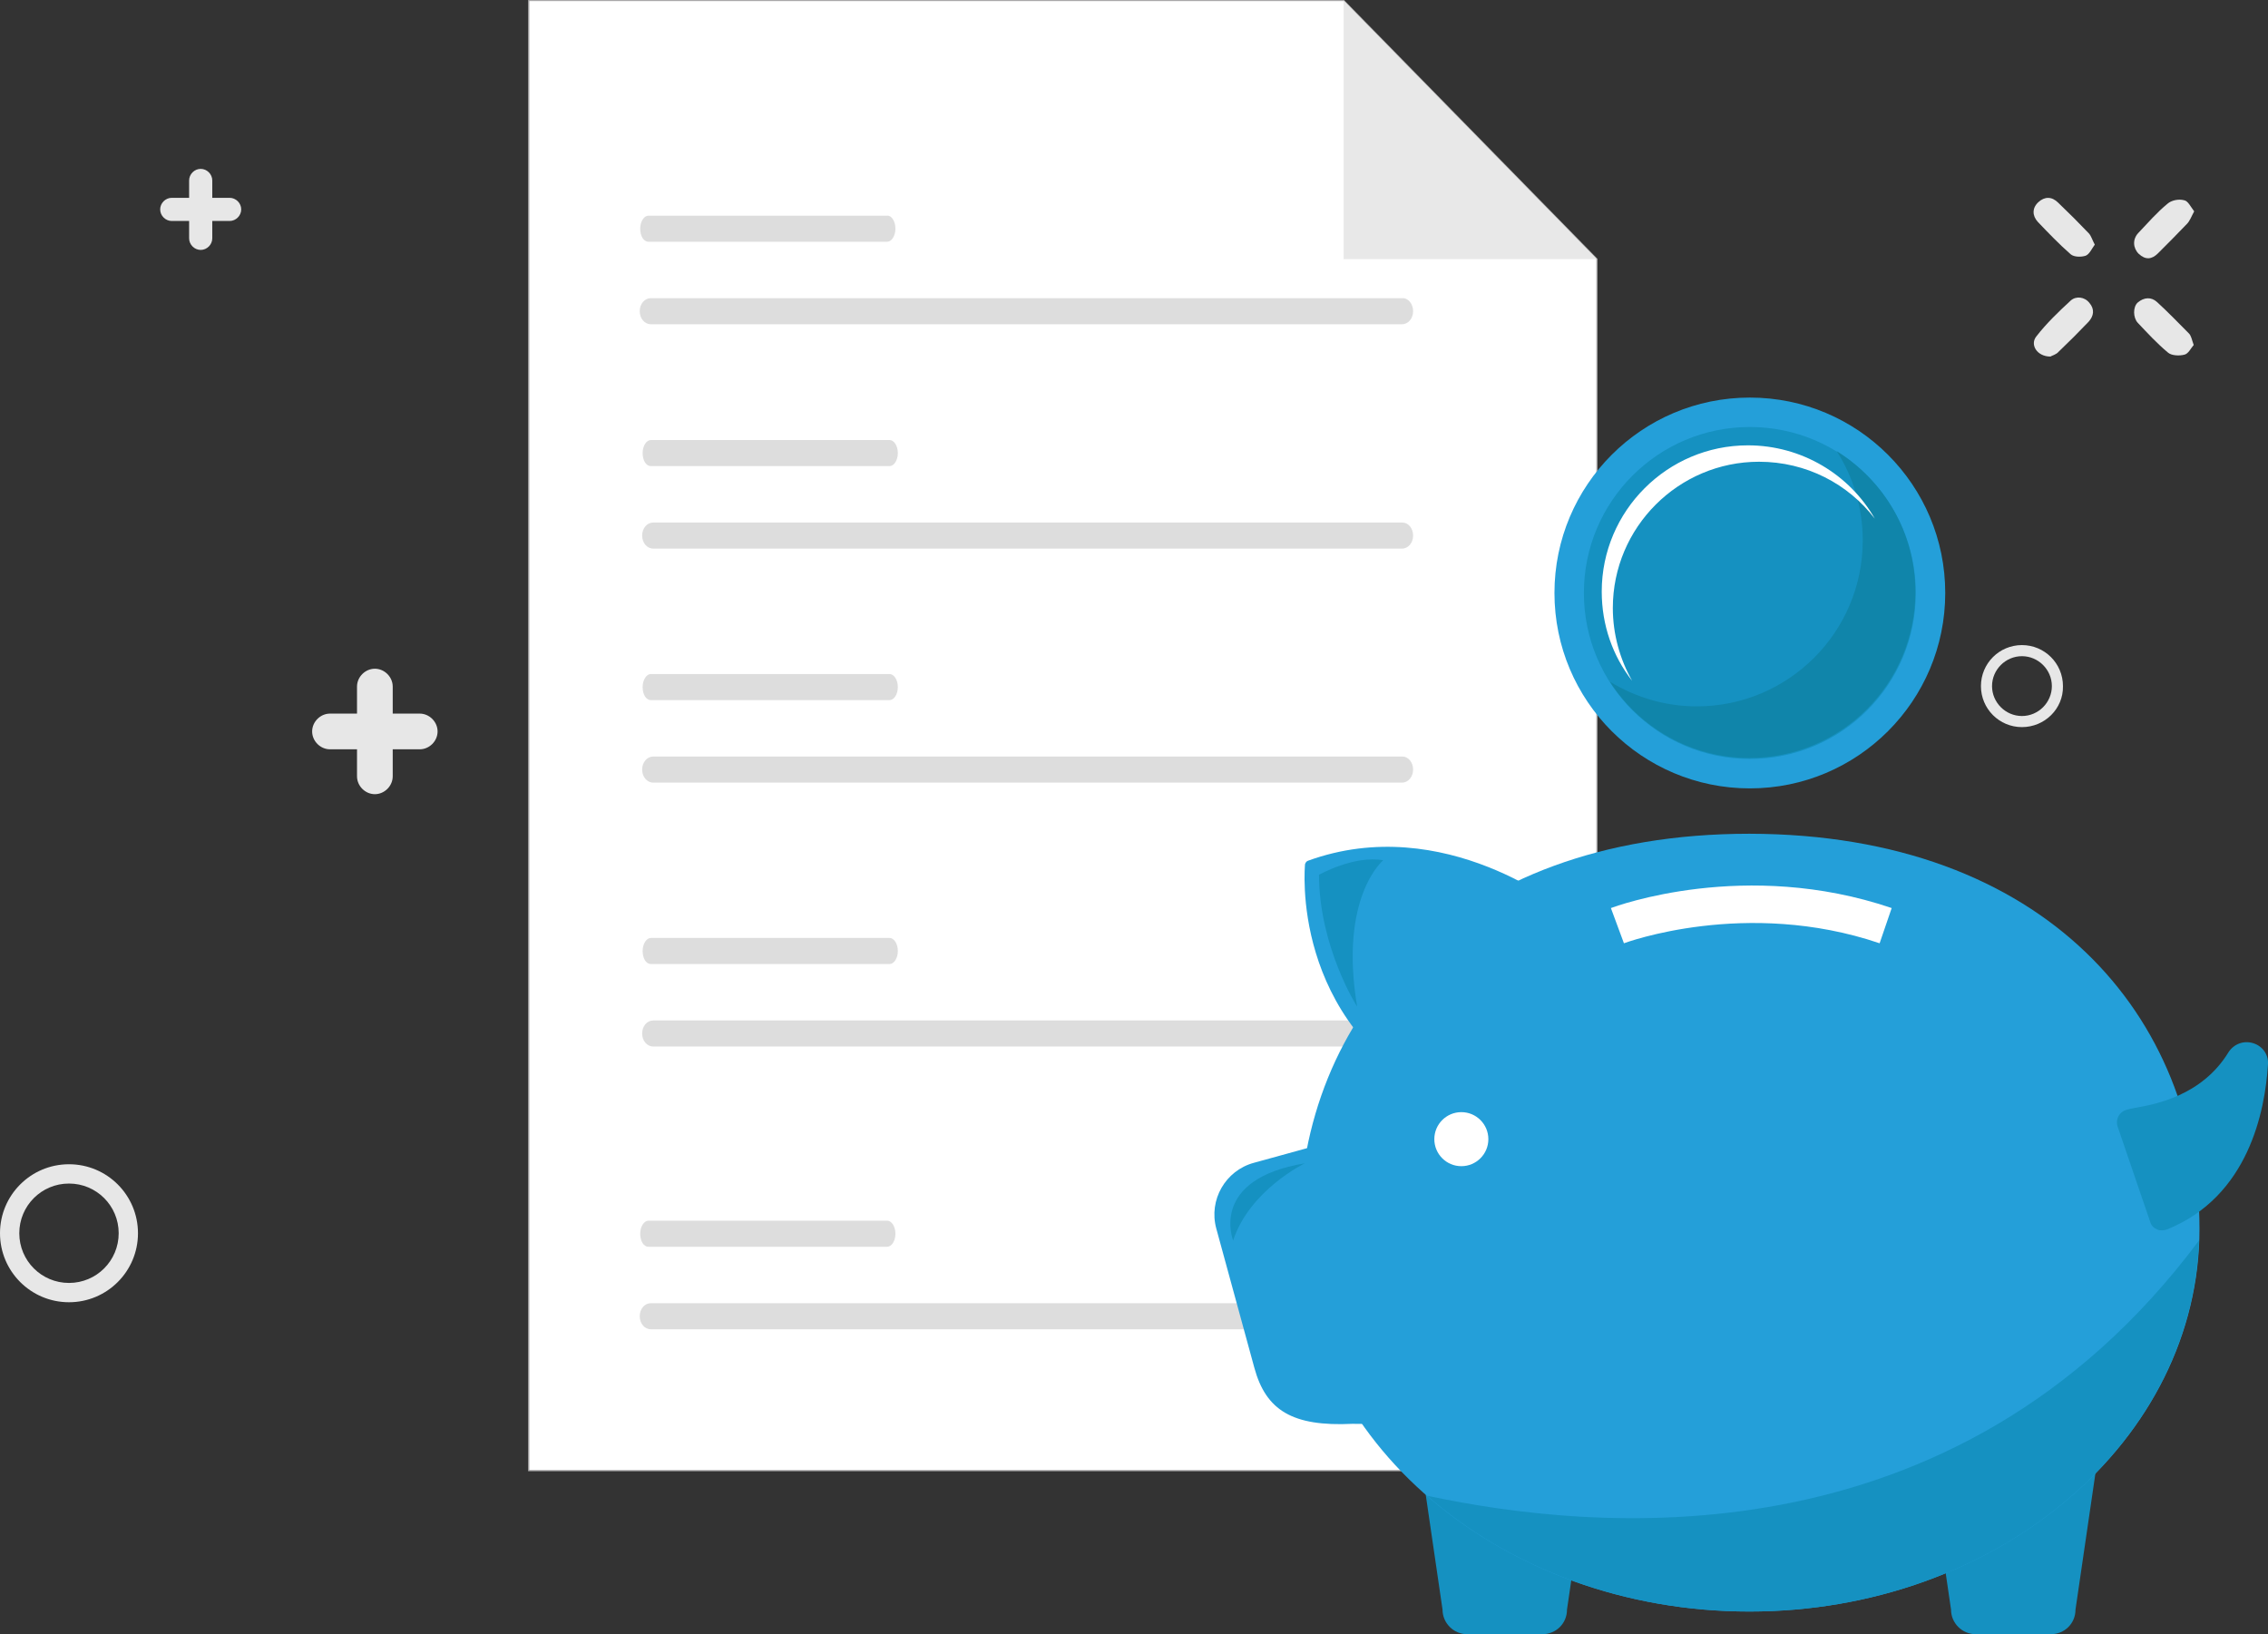 <!-- Generator: Adobe Illustrator 21.0.0, SVG Export Plug-In  -->
<svg version="1.1"
	 xmlns="http://www.w3.org/2000/svg" xmlns:xlink="http://www.w3.org/1999/xlink" xmlns:a="http://ns.adobe.com/AdobeSVGViewerExtensions/3.0/"
	 x="0px" y="0px" width="470.1px" height="338.7px" viewBox="0 0 470.1 338.7" style="enable-background:new 0 0 470.1 338.7;"
	 xml:space="preserve">
<rect x="0" y="0" width="470.1" height="338.7" fill="#333333" stroke="none"/>
<style type="text/css">
	.st0{fill:#FFFFFF;stroke:#A9A8A9;stroke-width:0.25;stroke-miterlimit:10;}
	.st1{fill:#E8E8E8;}
	.st2{fill:#DDDDDD;}
	.st3{fill:#E7E7E7;}
	.st4{fill-rule:evenodd;clip-rule:evenodd;fill:#E7E7E7;}
	.st5{fill:#249FD9;}
	.st6{fill:#1591C1;}
	.st7{fill:#1085AA;}
	.st8{fill:#FFFFFF;}
</style>
<defs>
</defs>
<g>
	<polygon class="st0" points="331,53.7 331,304.8 109.6,304.8 109.6,0.1 278.5,0.1 	"/>
	<polygon class="st1" points="331,53.7 278.5,53.7 278.5,0.1 	"/>
	<g>
		<path class="st2" d="M185.6,47.4c0,1.5-0.8,2.7-1.7,2.7h-49.5c-1,0-1.7-1.2-1.7-2.7l0,0c0-1.5,0.8-2.7,1.7-2.7h49.5
			C184.8,44.6,185.6,45.9,185.6,47.4L185.6,47.4z"/>
		<path class="st2" d="M292.9,64.5c0,1.5-1,2.7-2.3,2.7H134.9c-1.3,0-2.3-1.2-2.3-2.7l0,0c0-1.5,1-2.7,2.3-2.7h155.7
			C291.9,61.7,292.9,63,292.9,64.5L292.9,64.5z"/>
	</g>
	<g>
		<path class="st2" d="M186.1,93.9c0,1.5-0.8,2.7-1.7,2.7h-49.5c-1,0-1.7-1.2-1.7-2.7l0,0c0-1.5,0.8-2.7,1.7-2.7h49.5
			C185.3,91.2,186.1,92.4,186.1,93.9L186.1,93.9z"/>
		<path class="st2" d="M292.9,111c0,1.5-1,2.7-2.3,2.7H135.4c-1.3,0-2.3-1.2-2.3-2.7l0,0c0-1.5,1-2.7,2.3-2.7h155.3
			C291.9,108.3,292.9,109.5,292.9,111L292.9,111z"/>
	</g>
	<g>
		<path class="st2" d="M186.1,142.4c0,1.5-0.8,2.7-1.7,2.7h-49.5c-1,0-1.7-1.2-1.7-2.7l0,0c0-1.5,0.8-2.7,1.7-2.7h49.5
			C185.3,139.7,186.1,140.9,186.1,142.4L186.1,142.4z"/>
		<path class="st2" d="M292.9,159.5c0,1.5-1,2.7-2.3,2.7H135.4c-1.3,0-2.3-1.2-2.3-2.7l0,0c0-1.5,1-2.7,2.3-2.7h155.3
			C291.9,156.8,292.9,158,292.9,159.5L292.9,159.5z"/>
	</g>
	<g>
		<path class="st2" d="M186.1,197.1c0,1.5-0.8,2.7-1.7,2.7h-49.5c-1,0-1.7-1.2-1.7-2.7l0,0c0-1.5,0.8-2.7,1.7-2.7h49.5
			C185.3,194.4,186.1,195.6,186.1,197.1L186.1,197.1z"/>
		<path class="st2" d="M292.9,214.2c0,1.5-1,2.7-2.3,2.7H135.4c-1.3,0-2.3-1.2-2.3-2.7l0,0c0-1.5,1-2.7,2.3-2.7h155.3
			C291.9,211.5,292.9,212.7,292.9,214.2L292.9,214.2z"/>
	</g>
	<g>
		<path class="st2" d="M185.6,255.7c0,1.5-0.8,2.7-1.7,2.7h-49.5c-1,0-1.7-1.2-1.7-2.7l0,0c0-1.5,0.8-2.7,1.7-2.7h49.5
			C184.8,253,185.6,254.2,185.6,255.7L185.6,255.7z"/>
		<path class="st2" d="M292.9,272.8c0,1.5-1,2.7-2.3,2.7H134.9c-1.3,0-2.3-1.2-2.3-2.7l0,0c0-1.5,1-2.7,2.3-2.7h155.7
			C291.9,270.1,292.9,271.3,292.9,272.8L292.9,272.8z"/>
	</g>
</g>
<g>
	<path class="st3" d="M14.3,269.9c-7.9,0-14.3-6.4-14.3-14.3c0-7.9,6.4-14.3,14.3-14.3c7.9,0,14.3,6.4,14.3,14.3
		C28.6,263.5,22.2,269.9,14.3,269.9z M14.3,245.3c-5.7,0-10.3,4.6-10.3,10.3c0,5.7,4.6,10.3,10.3,10.3s10.3-4.6,10.3-10.3
		C24.6,249.9,20,245.3,14.3,245.3z"/>
</g>
<path class="st3" d="M87,147.9h-5.6v-5.6c0-2-1.7-3.7-3.7-3.7c-2,0-3.7,1.7-3.7,3.7v5.6h-5.6c-2,0-3.7,1.7-3.7,3.7
	c0,2,1.7,3.7,3.7,3.7h5.6v5.6c0,2,1.7,3.7,3.7,3.7c2,0,3.7-1.7,3.7-3.7v-5.6H87c2,0,3.7-1.7,3.7-3.7C90.7,149.6,89,147.9,87,147.9z"
	/>
<path class="st3" d="M47.6,41h-3.6v-3.6c0-1.3-1.1-2.4-2.4-2.4c-1.3,0-2.4,1.1-2.4,2.4V41h-3.6c-1.3,0-2.4,1.1-2.4,2.4
	c0,1.3,1.1,2.4,2.4,2.4h3.6v3.6c0,1.3,1.1,2.4,2.4,2.4c1.3,0,2.4-1.1,2.4-2.4v-3.6h3.6c1.3,0,2.4-1.1,2.4-2.4
	C50,42.1,48.9,41,47.6,41z"/>
<g>
	<path class="st3" d="M419.1,150.7c-4.7,0-8.5-3.8-8.5-8.5c0-4.7,3.8-8.5,8.5-8.5c4.7,0,8.5,3.8,8.5,8.5
		C427.7,146.9,423.8,150.7,419.1,150.7z M419.1,136c-3.4,0-6.2,2.8-6.2,6.2s2.8,6.2,6.2,6.2c3.4,0,6.2-2.8,6.2-6.2
		S422.5,136,419.1,136z"/>
</g>
<path class="st4" d="M434.2,50.7c-0.6,0.8-1.1,2-1.9,2.3c-0.9,0.3-2.4,0.3-3.1-0.3c-2.4-2.1-4.6-4.4-6.8-6.7
	c-1.2-1.3-1.2-2.9,0.1-4.1c1.3-1.2,2.8-1.2,4.1,0.1c2.2,2.1,4.3,4.2,6.4,6.4C433.5,49,433.7,49.8,434.2,50.7z"/>
<path class="st4" d="M454.7,71.5c-0.6,0.7-1.1,1.8-1.9,2c-1.1,0.3-2.7,0.2-3.4-0.4c-2.3-1.9-4.3-4.1-6.3-6.2c-1-1.1-1-3.3,0-4.2
	c1.3-1.1,2.8-1.2,4-0.1c2.3,2.1,4.4,4.3,6.6,6.5C454.2,69.6,454.3,70.4,454.7,71.5z"/>
<path class="st4" d="M425,73.9c-2.8,0-4.3-2.5-2.9-4.2c2.1-2.7,4.6-5.1,7.1-7.4c1.1-1,2.9-0.8,3.9,0.5c1.1,1.3,0.9,2.7-0.2,3.9
	c-2,2.1-4.1,4.2-6.2,6.2C426.2,73.5,425.3,73.7,425,73.9z"/>
<path class="st4" d="M454.8,43.8c-0.6,1.1-0.9,2-1.5,2.6c-2,2.1-4,4.1-6,6.1c-1.3,1.3-2.6,1.4-4,0.1c-1.2-1.2-1.3-3-0.1-4.3
	c2-2.1,3.9-4.3,6.1-6.1c0.8-0.7,2.3-1,3.4-0.7C453.5,41.6,454.1,42.9,454.8,43.8z"/>
<path class="st4" d="M402,269.3c-0.5,0.7-0.9,1.6-1.5,1.8c-0.7,0.3-2,0.2-2.5-0.2c-1.9-1.7-3.7-3.5-5.5-5.4c-1-1.1-0.9-2.3,0.1-3.3
	c1.1-1,2.2-1,3.3,0.1c1.8,1.7,3.5,3.4,5.2,5.2C401.5,267.9,401.6,268.5,402,269.3z"/>
<path class="st4" d="M418.7,286.1c-0.5,0.5-0.9,1.5-1.5,1.6c-0.9,0.2-2.1,0.2-2.8-0.4c-1.8-1.5-3.5-3.3-5.1-5
	c-0.8-0.9-0.8-2.7,0-3.4c1-0.9,2.3-1,3.3-0.1c1.9,1.7,3.6,3.5,5.3,5.3C418.2,284.5,418.3,285.2,418.7,286.1z"/>
<path class="st4" d="M394.6,288c-2.2,0-3.5-2-2.4-3.4c1.7-2.2,3.7-4.1,5.8-6c0.9-0.8,2.3-0.7,3.2,0.4c0.9,1,0.8,2.2-0.2,3.2
	c-1.6,1.7-3.3,3.4-5,5C395.5,287.7,394.9,287.9,394.6,288z"/>
<path class="st4" d="M418.8,263.6c-0.5,0.9-0.7,1.6-1.2,2.1c-1.6,1.7-3.2,3.3-4.9,4.9c-1,1-2.1,1.2-3.3,0.1c-1-0.9-1.1-2.4-0.1-3.5
	c1.6-1.7,3.2-3.4,4.9-5c0.7-0.6,1.9-0.8,2.8-0.6C417.6,261.9,418.1,262.9,418.8,263.6z"/>
<g>
	<g>
		<g>
			<circle class="st5" cx="362.7" cy="122.9" r="40.5"/>
		</g>
		<g>
			<circle class="st6" cx="362.7" cy="122.9" r="34.4"/>
		</g>
		<g>
			<path class="st7" d="M380.7,93.5c3.4,5.3,5.4,11.7,5.4,18.5c0,19-15.4,34.4-34.4,34.4c-6.6,0-12.7-1.9-18-5.1
				c6.1,9.5,16.8,15.8,28.9,15.8c19,0,34.4-15.4,34.4-34.4C397,110.4,390.5,99.6,380.7,93.5z"/>
		</g>
		<g>
			<path class="st8" d="M334.3,126c0-16.7,13.6-30.3,30.3-30.3c9.8,0,18.5,4.6,24,11.8c-5.2-9.1-15.1-15.2-26.3-15.2
				c-16.7,0-30.3,13.6-30.3,30.3c0,7,2.3,13.4,6.3,18.5C335.8,136.7,334.3,131.5,334.3,126z"/>
		</g>
	</g>
	<g>
		<path class="st6" d="M319.7,338.7h-15.6c-2.8,0-5.1-2.3-5.1-5.1l-4.3-29.4c0-2.8,2.3-5.1,5.1-5.1H324c2.8,0,5.1,2.3,5.1,5.1
			l-4.3,29.4C324.8,336.5,322.5,338.7,319.7,338.7z"/>
		<path class="st6" d="M425.1,338.7h-15.6c-2.8,0-5.1-2.3-5.1-5.1l-4.3-29.4c0-2.8,2.3-5.1,5.1-5.1h24.2c2.8,0,5.1,2.3,5.1,5.1
			l-4.3,29.4C430.2,336.5,427.9,338.7,425.1,338.7z"/>
		<path class="st5" d="M455.9,254.7c0,43.8-41.8,79.3-93.3,79.3c-51.5,0-93.3-35.5-93.3-79.3s31.9-81.9,93.3-81.9
			C424.1,172.9,455.9,210.9,455.9,254.7z"/>
		<path class="st5" d="M294.7,295.2l-14.4-0.1c-12.4,0.6-17.9-2.8-20.3-11.6l-7.9-28.9c-1.6-5.9,1.9-12,7.8-13.6l17.8-4.9
			c8.8-2.4,17.9,2.8,20.3,11.6l7.3,25.4C307.8,281.9,303.5,292.8,294.7,295.2z"/>
		<path class="st5" d="M324.6,188.8c-0.2-0.2-25.2-20.7-53.5-10.4c-0.3,0.1-0.5,0.4-0.6,0.7c0,0.3-3.3,32.5,27.8,48.7
			c0.1,0.1,0.3,0.1,0.4,0.1c0.3,0,0.6-0.1,0.7-0.4l25.3-37.6C325.1,189.6,325,189.1,324.6,188.8z"/>
		<path class="st6" d="M467,216.2c-2-0.6-4,0.2-5.1,1.9c-5.5,9-15.2,10.8-19.3,11.5c-1.5,0.3-2.2,0.4-2.9,1
			c-0.8,0.7-1.1,1.8-0.8,2.8l6.8,19.9c0.2,0.7,0.7,1.2,1.4,1.5c0.3,0.2,0.7,0.2,1.1,0.2c0.3,0,0.7-0.1,1-0.2
			c16.8-6.8,20.3-24.4,20.9-34.3C470.2,218.6,469,216.8,467,216.2z"/>
		<circle class="st8" cx="302.9" cy="236.1" r="5.6"/>
		<g>
			<path class="st8" d="M389.6,195.5c-27.7-9.4-52.7-0.1-53,0l-2.7-7.3c1.1-0.4,27.9-10.3,58.2,0L389.6,195.5z"/>
		</g>
		<path class="st6" d="M295.8,310c16.9,14.8,40.6,24,66.8,24c50.6,0,91.7-34.2,93.2-76.9C404.8,325.5,329.1,317.1,295.8,310z"/>
		<path class="st6" d="M255.6,257.1c0,0-5.1-12.7,14.9-16C270.4,241.1,259,246.7,255.6,257.1z"/>
		<path class="st6" d="M273.4,181.3c0,0,7.3-4.1,13.3-3c0,0-9.2,7.6-5.4,30.3C281.3,208.7,273.4,196.2,273.4,181.3z"/>
	</g>
</g>
</svg>
